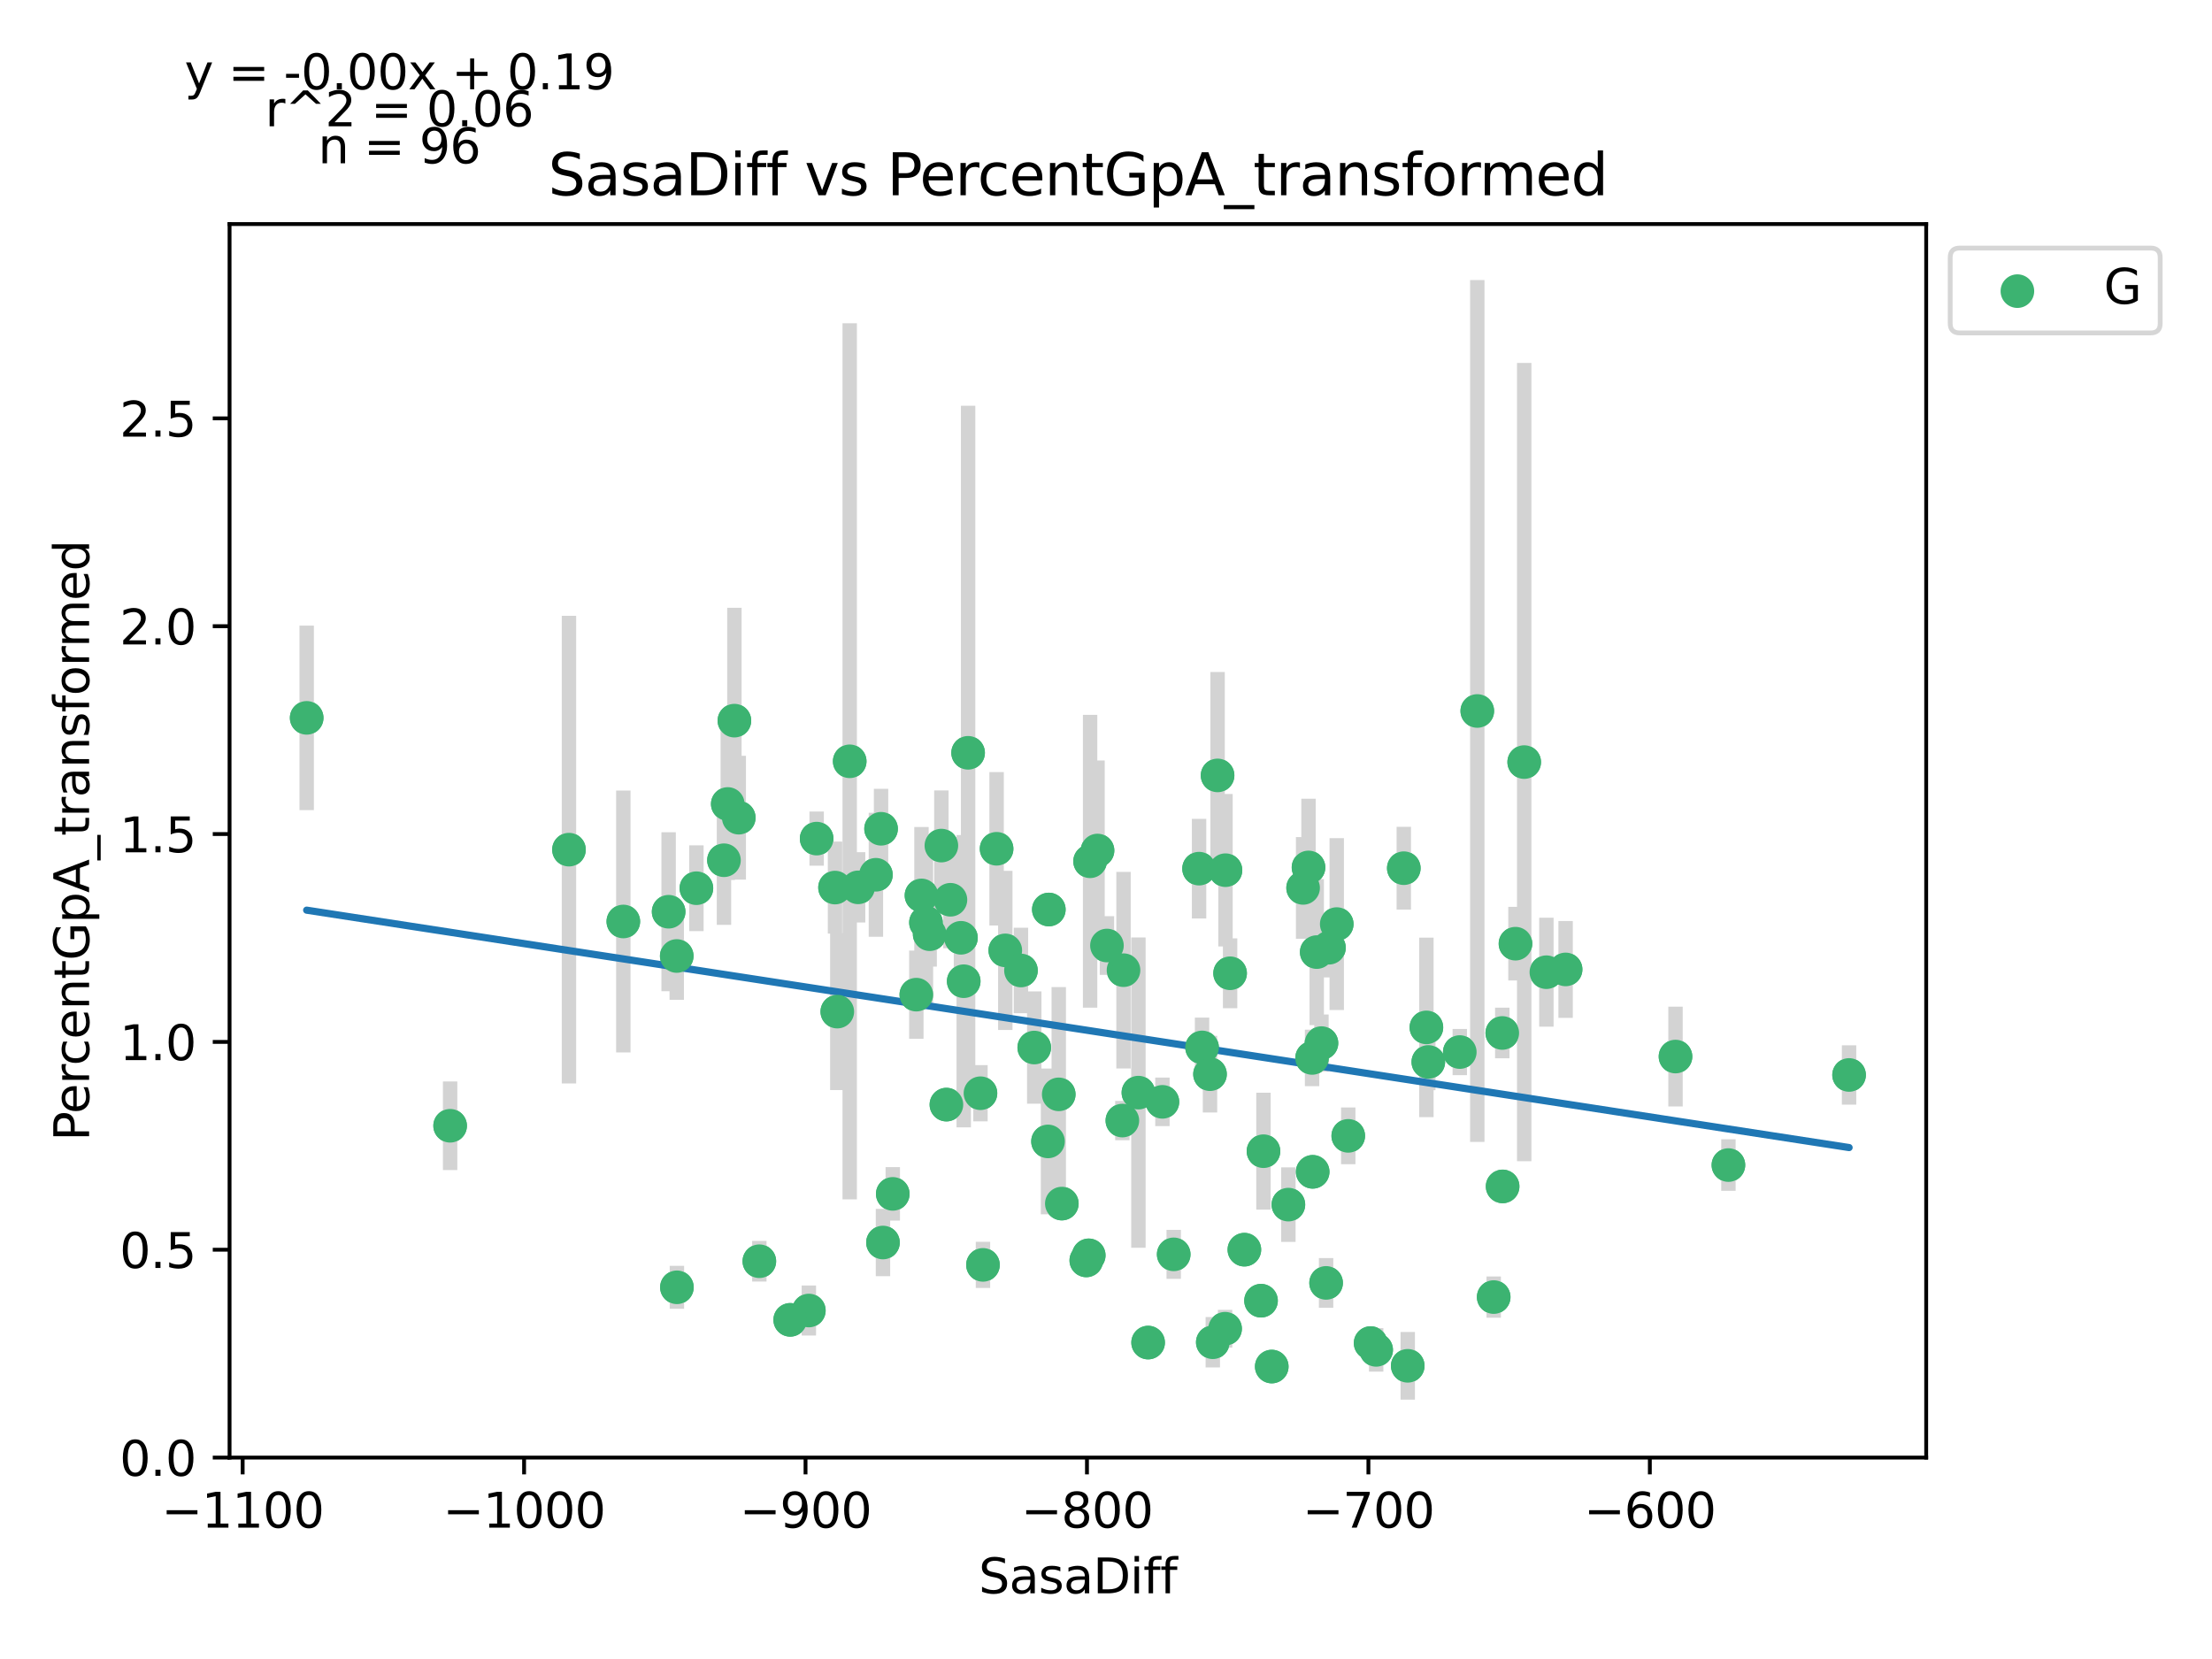 <?xml version="1.0" encoding="utf-8" standalone="no"?>
<!DOCTYPE svg PUBLIC "-//W3C//DTD SVG 1.1//EN"
  "http://www.w3.org/Graphics/SVG/1.1/DTD/svg11.dtd">
<svg xmlns:xlink="http://www.w3.org/1999/xlink" width="460.8pt" height="345.6pt" viewBox="0 0 460.8 345.6" xmlns="http://www.w3.org/2000/svg" version="1.1">
 <defs>
  <style type="text/css">*{stroke-linejoin: round; stroke-linecap: butt}</style>
 </defs>
 <g id="figure_1">
  <g id="patch_1">
   <path d="M 0 345.6 
L 460.8 345.6 
L 460.8 0 
L 0 0 
z
" style="fill: #ffffff"/>
  </g>
  <g id="axes_1">
   <g id="patch_2">
    <path d="M 47.821 303.64 
L 401.26 303.64 
L 401.26 46.676 
L 47.821 46.676 
z
" style="fill: #ffffff"/>
   </g>
   <g id="PathCollection_1">
    <defs>
     <path id="m20df01a5a4" d="M 0 3 
C 0.796 3 1.559 2.684 2.121 2.121 
C 2.684 1.559 3 0.796 3 0 
C 3 -0.796 2.684 -1.559 2.121 -2.121 
C 1.559 -2.684 0.796 -3 0 -3 
C -0.796 -3 -1.559 -2.684 -2.121 -2.121 
C -2.684 -1.559 -3 -0.796 -3 0 
C -3 0.796 -2.684 1.559 -2.121 2.121 
C -1.559 2.684 -0.796 3 0 3 
z
" style="stroke: #3cb371"/>
    </defs>
    <g clip-path="url(#p64a459bf88)">
     <use xlink:href="#m20df01a5a4" x="193.667" y="194.613" style="fill: #3cb371; stroke: #3cb371"/>
     <use xlink:href="#m20df01a5a4" x="233.81" y="233.434" style="fill: #3cb371; stroke: #3cb371"/>
     <use xlink:href="#m20df01a5a4" x="150.815" y="179.205" style="fill: #3cb371; stroke: #3cb371"/>
     <use xlink:href="#m20df01a5a4" x="230.597" y="196.969" style="fill: #3cb371; stroke: #3cb371"/>
     <use xlink:href="#m20df01a5a4" x="196.106" y="176.15" style="fill: #3cb371; stroke: #3cb371"/>
     <use xlink:href="#m20df01a5a4" x="178.758" y="184.851" style="fill: #3cb371; stroke: #3cb371"/>
     <use xlink:href="#m20df01a5a4" x="273.331" y="220.388" style="fill: #3cb371; stroke: #3cb371"/>
     <use xlink:href="#m20df01a5a4" x="239.174" y="279.682" style="fill: #3cb371; stroke: #3cb371"/>
     <use xlink:href="#m20df01a5a4" x="275.284" y="217.299" style="fill: #3cb371; stroke: #3cb371"/>
     <use xlink:href="#m20df01a5a4" x="200.761" y="204.407" style="fill: #3cb371; stroke: #3cb371"/>
     <use xlink:href="#m20df01a5a4" x="255.291" y="181.277" style="fill: #3cb371; stroke: #3cb371"/>
     <use xlink:href="#m20df01a5a4" x="168.498" y="273.005" style="fill: #3cb371; stroke: #3cb371"/>
     <use xlink:href="#m20df01a5a4" x="278.467" y="192.502" style="fill: #3cb371; stroke: #3cb371"/>
     <use xlink:href="#m20df01a5a4" x="237.152" y="227.615" style="fill: #3cb371; stroke: #3cb371"/>
     <use xlink:href="#m20df01a5a4" x="315.702" y="196.587" style="fill: #3cb371; stroke: #3cb371"/>
     <use xlink:href="#m20df01a5a4" x="276.251" y="267.252" style="fill: #3cb371; stroke: #3cb371"/>
     <use xlink:href="#m20df01a5a4" x="313.023" y="247.152" style="fill: #3cb371; stroke: #3cb371"/>
     <use xlink:href="#m20df01a5a4" x="227.085" y="179.422" style="fill: #3cb371; stroke: #3cb371"/>
     <use xlink:href="#m20df01a5a4" x="177.01" y="158.594" style="fill: #3cb371; stroke: #3cb371"/>
     <use xlink:href="#m20df01a5a4" x="140.977" y="199.152" style="fill: #3cb371; stroke: #3cb371"/>
     <use xlink:href="#m20df01a5a4" x="285.526" y="279.786" style="fill: #3cb371; stroke: #3cb371"/>
     <use xlink:href="#m20df01a5a4" x="200.186" y="195.359" style="fill: #3cb371; stroke: #3cb371"/>
     <use xlink:href="#m20df01a5a4" x="253.644" y="161.532" style="fill: #3cb371; stroke: #3cb371"/>
     <use xlink:href="#m20df01a5a4" x="218.49" y="189.468" style="fill: #3cb371; stroke: #3cb371"/>
     <use xlink:href="#m20df01a5a4" x="185.981" y="248.707" style="fill: #3cb371; stroke: #3cb371"/>
     <use xlink:href="#m20df01a5a4" x="307.746" y="148.11" style="fill: #3cb371; stroke: #3cb371"/>
     <use xlink:href="#m20df01a5a4" x="280.865" y="236.619" style="fill: #3cb371; stroke: #3cb371"/>
     <use xlink:href="#m20df01a5a4" x="311.164" y="270.203" style="fill: #3cb371; stroke: #3cb371"/>
     <use xlink:href="#m20df01a5a4" x="218.32" y="237.779" style="fill: #3cb371; stroke: #3cb371"/>
     <use xlink:href="#m20df01a5a4" x="268.395" y="250.944" style="fill: #3cb371; stroke: #3cb371"/>
     <use xlink:href="#m20df01a5a4" x="190.888" y="207.204" style="fill: #3cb371; stroke: #3cb371"/>
     <use xlink:href="#m20df01a5a4" x="271.461" y="184.967" style="fill: #3cb371; stroke: #3cb371"/>
     <use xlink:href="#m20df01a5a4" x="349.038" y="220.101" style="fill: #3cb371; stroke: #3cb371"/>
     <use xlink:href="#m20df01a5a4" x="317.52" y="158.756" style="fill: #3cb371; stroke: #3cb371"/>
     <use xlink:href="#m20df01a5a4" x="139.289" y="189.931" style="fill: #3cb371; stroke: #3cb371"/>
     <use xlink:href="#m20df01a5a4" x="322.14" y="202.528" style="fill: #3cb371; stroke: #3cb371"/>
     <use xlink:href="#m20df01a5a4" x="252.067" y="223.773" style="fill: #3cb371; stroke: #3cb371"/>
     <use xlink:href="#m20df01a5a4" x="255.209" y="276.799" style="fill: #3cb371; stroke: #3cb371"/>
     <use xlink:href="#m20df01a5a4" x="252.647" y="279.615" style="fill: #3cb371; stroke: #3cb371"/>
     <use xlink:href="#m20df01a5a4" x="207.609" y="176.816" style="fill: #3cb371; stroke: #3cb371"/>
     <use xlink:href="#m20df01a5a4" x="197.994" y="187.437" style="fill: #3cb371; stroke: #3cb371"/>
     <use xlink:href="#m20df01a5a4" x="276.849" y="197.428" style="fill: #3cb371; stroke: #3cb371"/>
     <use xlink:href="#m20df01a5a4" x="242.153" y="229.534" style="fill: #3cb371; stroke: #3cb371"/>
     <use xlink:href="#m20df01a5a4" x="312.952" y="215.187" style="fill: #3cb371; stroke: #3cb371"/>
     <use xlink:href="#m20df01a5a4" x="272.587" y="180.702" style="fill: #3cb371; stroke: #3cb371"/>
     <use xlink:href="#m20df01a5a4" x="263.206" y="239.816" style="fill: #3cb371; stroke: #3cb371"/>
     <use xlink:href="#m20df01a5a4" x="191.961" y="186.53" style="fill: #3cb371; stroke: #3cb371"/>
     <use xlink:href="#m20df01a5a4" x="273.454" y="244.113" style="fill: #3cb371; stroke: #3cb371"/>
     <use xlink:href="#m20df01a5a4" x="220.554" y="227.974" style="fill: #3cb371; stroke: #3cb371"/>
     <use xlink:href="#m20df01a5a4" x="297.545" y="221.222" style="fill: #3cb371; stroke: #3cb371"/>
     <use xlink:href="#m20df01a5a4" x="256.253" y="202.749" style="fill: #3cb371; stroke: #3cb371"/>
     <use xlink:href="#m20df01a5a4" x="228.633" y="177.178" style="fill: #3cb371; stroke: #3cb371"/>
     <use xlink:href="#m20df01a5a4" x="250.413" y="218.198" style="fill: #3cb371; stroke: #3cb371"/>
     <use xlink:href="#m20df01a5a4" x="192.893" y="192.179" style="fill: #3cb371; stroke: #3cb371"/>
     <use xlink:href="#m20df01a5a4" x="215.453" y="218.223" style="fill: #3cb371; stroke: #3cb371"/>
     <use xlink:href="#m20df01a5a4" x="204.249" y="227.739" style="fill: #3cb371; stroke: #3cb371"/>
     <use xlink:href="#m20df01a5a4" x="274.299" y="198.338" style="fill: #3cb371; stroke: #3cb371"/>
     <use xlink:href="#m20df01a5a4" x="234.05" y="202.108" style="fill: #3cb371; stroke: #3cb371"/>
     <use xlink:href="#m20df01a5a4" x="244.504" y="261.304" style="fill: #3cb371; stroke: #3cb371"/>
     <use xlink:href="#m20df01a5a4" x="249.786" y="180.956" style="fill: #3cb371; stroke: #3cb371"/>
     <use xlink:href="#m20df01a5a4" x="385.195" y="223.934" style="fill: #3cb371; stroke: #3cb371"/>
     <use xlink:href="#m20df01a5a4" x="360.061" y="242.704" style="fill: #3cb371; stroke: #3cb371"/>
     <use xlink:href="#m20df01a5a4" x="304.1" y="219.163" style="fill: #3cb371; stroke: #3cb371"/>
     <use xlink:href="#m20df01a5a4" x="292.438" y="180.86" style="fill: #3cb371; stroke: #3cb371"/>
     <use xlink:href="#m20df01a5a4" x="259.225" y="260.33" style="fill: #3cb371; stroke: #3cb371"/>
     <use xlink:href="#m20df01a5a4" x="293.259" y="284.523" style="fill: #3cb371; stroke: #3cb371"/>
     <use xlink:href="#m20df01a5a4" x="63.887" y="149.543" style="fill: #3cb371; stroke: #3cb371"/>
     <use xlink:href="#m20df01a5a4" x="182.469" y="182.23" style="fill: #3cb371; stroke: #3cb371"/>
     <use xlink:href="#m20df01a5a4" x="129.85" y="191.962" style="fill: #3cb371; stroke: #3cb371"/>
     <use xlink:href="#m20df01a5a4" x="153.899" y="170.341" style="fill: #3cb371; stroke: #3cb371"/>
     <use xlink:href="#m20df01a5a4" x="170.122" y="174.697" style="fill: #3cb371; stroke: #3cb371"/>
     <use xlink:href="#m20df01a5a4" x="118.528" y="176.999" style="fill: #3cb371; stroke: #3cb371"/>
     <use xlink:href="#m20df01a5a4" x="209.42" y="197.981" style="fill: #3cb371; stroke: #3cb371"/>
     <use xlink:href="#m20df01a5a4" x="183.542" y="172.649" style="fill: #3cb371; stroke: #3cb371"/>
     <use xlink:href="#m20df01a5a4" x="174.425" y="210.739" style="fill: #3cb371; stroke: #3cb371"/>
     <use xlink:href="#m20df01a5a4" x="173.95" y="184.898" style="fill: #3cb371; stroke: #3cb371"/>
     <use xlink:href="#m20df01a5a4" x="145.075" y="185.031" style="fill: #3cb371; stroke: #3cb371"/>
     <use xlink:href="#m20df01a5a4" x="151.607" y="167.484" style="fill: #3cb371; stroke: #3cb371"/>
     <use xlink:href="#m20df01a5a4" x="212.686" y="202.172" style="fill: #3cb371; stroke: #3cb371"/>
     <use xlink:href="#m20df01a5a4" x="152.99" y="150.124" style="fill: #3cb371; stroke: #3cb371"/>
     <use xlink:href="#m20df01a5a4" x="226.804" y="261.513" style="fill: #3cb371; stroke: #3cb371"/>
     <use xlink:href="#m20df01a5a4" x="201.675" y="156.823" style="fill: #3cb371; stroke: #3cb371"/>
     <use xlink:href="#m20df01a5a4" x="183.94" y="258.84" style="fill: #3cb371; stroke: #3cb371"/>
     <use xlink:href="#m20df01a5a4" x="164.616" y="274.949" style="fill: #3cb371; stroke: #3cb371"/>
     <use xlink:href="#m20df01a5a4" x="286.681" y="281.204" style="fill: #3cb371; stroke: #3cb371"/>
     <use xlink:href="#m20df01a5a4" x="264.93" y="284.677" style="fill: #3cb371; stroke: #3cb371"/>
     <use xlink:href="#m20df01a5a4" x="226.294" y="262.566" style="fill: #3cb371; stroke: #3cb371"/>
     <use xlink:href="#m20df01a5a4" x="197.155" y="230.109" style="fill: #3cb371; stroke: #3cb371"/>
     <use xlink:href="#m20df01a5a4" x="93.77" y="234.518" style="fill: #3cb371; stroke: #3cb371"/>
     <use xlink:href="#m20df01a5a4" x="141.013" y="268.168" style="fill: #3cb371; stroke: #3cb371"/>
     <use xlink:href="#m20df01a5a4" x="221.199" y="250.727" style="fill: #3cb371; stroke: #3cb371"/>
     <use xlink:href="#m20df01a5a4" x="158.185" y="262.738" style="fill: #3cb371; stroke: #3cb371"/>
     <use xlink:href="#m20df01a5a4" x="262.696" y="270.96" style="fill: #3cb371; stroke: #3cb371"/>
     <use xlink:href="#m20df01a5a4" x="204.771" y="263.497" style="fill: #3cb371; stroke: #3cb371"/>
     <use xlink:href="#m20df01a5a4" x="297.146" y="214.025" style="fill: #3cb371; stroke: #3cb371"/>
     <use xlink:href="#m20df01a5a4" x="326.144" y="201.95" style="fill: #3cb371; stroke: #3cb371"/>
    </g>
   </g>
   <g id="matplotlib.axis_1">
    <g id="xtick_1">
     <g id="line2d_1">
      <defs>
       <path id="me23e4286fd" d="M 0 0 
L 0 3.5 
" style="stroke: #000000; stroke-width: 0.8"/>
      </defs>
      <g>
       <use xlink:href="#me23e4286fd" x="50.549" y="303.64" style="stroke: #000000; stroke-width: 0.8"/>
      </g>
     </g>
     <g id="text_1">
      <!-- −1100 -->
      <g transform="translate(33.634 318.238)scale(0.1 -0.1)">
       <defs>
        <path id="DejaVuSans-2212" d="M 678 2272 
L 4684 2272 
L 4684 1741 
L 678 1741 
L 678 2272 
z
" transform="scale(0.016)"/>
        <path id="DejaVuSans-31" d="M 794 531 
L 1825 531 
L 1825 4091 
L 703 3866 
L 703 4441 
L 1819 4666 
L 2450 4666 
L 2450 531 
L 3481 531 
L 3481 0 
L 794 0 
L 794 531 
z
" transform="scale(0.016)"/>
        <path id="DejaVuSans-30" d="M 2034 4250 
Q 1547 4250 1301 3770 
Q 1056 3291 1056 2328 
Q 1056 1369 1301 889 
Q 1547 409 2034 409 
Q 2525 409 2770 889 
Q 3016 1369 3016 2328 
Q 3016 3291 2770 3770 
Q 2525 4250 2034 4250 
z
M 2034 4750 
Q 2819 4750 3233 4129 
Q 3647 3509 3647 2328 
Q 3647 1150 3233 529 
Q 2819 -91 2034 -91 
Q 1250 -91 836 529 
Q 422 1150 422 2328 
Q 422 3509 836 4129 
Q 1250 4750 2034 4750 
z
" transform="scale(0.016)"/>
       </defs>
       <use xlink:href="#DejaVuSans-2212"/>
       <use xlink:href="#DejaVuSans-31" x="83.789"/>
       <use xlink:href="#DejaVuSans-31" x="147.412"/>
       <use xlink:href="#DejaVuSans-30" x="211.035"/>
       <use xlink:href="#DejaVuSans-30" x="274.658"/>
      </g>
     </g>
    </g>
    <g id="xtick_2">
     <g id="line2d_2">
      <g>
       <use xlink:href="#me23e4286fd" x="109.177" y="303.64" style="stroke: #000000; stroke-width: 0.8"/>
      </g>
     </g>
     <g id="text_2">
      <!-- −1000 -->
      <g transform="translate(92.262 318.238)scale(0.1 -0.1)">
       <use xlink:href="#DejaVuSans-2212"/>
       <use xlink:href="#DejaVuSans-31" x="83.789"/>
       <use xlink:href="#DejaVuSans-30" x="147.412"/>
       <use xlink:href="#DejaVuSans-30" x="211.035"/>
       <use xlink:href="#DejaVuSans-30" x="274.658"/>
      </g>
     </g>
    </g>
    <g id="xtick_3">
     <g id="line2d_3">
      <g>
       <use xlink:href="#me23e4286fd" x="167.806" y="303.64" style="stroke: #000000; stroke-width: 0.8"/>
      </g>
     </g>
     <g id="text_3">
      <!-- −900 -->
      <g transform="translate(154.072 318.238)scale(0.1 -0.1)">
       <defs>
        <path id="DejaVuSans-39" d="M 703 97 
L 703 672 
Q 941 559 1184 500 
Q 1428 441 1663 441 
Q 2288 441 2617 861 
Q 2947 1281 2994 2138 
Q 2813 1869 2534 1725 
Q 2256 1581 1919 1581 
Q 1219 1581 811 2004 
Q 403 2428 403 3163 
Q 403 3881 828 4315 
Q 1253 4750 1959 4750 
Q 2769 4750 3195 4129 
Q 3622 3509 3622 2328 
Q 3622 1225 3098 567 
Q 2575 -91 1691 -91 
Q 1453 -91 1209 -44 
Q 966 3 703 97 
z
M 1959 2075 
Q 2384 2075 2632 2365 
Q 2881 2656 2881 3163 
Q 2881 3666 2632 3958 
Q 2384 4250 1959 4250 
Q 1534 4250 1286 3958 
Q 1038 3666 1038 3163 
Q 1038 2656 1286 2365 
Q 1534 2075 1959 2075 
z
" transform="scale(0.016)"/>
       </defs>
       <use xlink:href="#DejaVuSans-2212"/>
       <use xlink:href="#DejaVuSans-39" x="83.789"/>
       <use xlink:href="#DejaVuSans-30" x="147.412"/>
       <use xlink:href="#DejaVuSans-30" x="211.035"/>
      </g>
     </g>
    </g>
    <g id="xtick_4">
     <g id="line2d_4">
      <g>
       <use xlink:href="#me23e4286fd" x="226.434" y="303.64" style="stroke: #000000; stroke-width: 0.8"/>
      </g>
     </g>
     <g id="text_4">
      <!-- −800 -->
      <g transform="translate(212.701 318.238)scale(0.1 -0.1)">
       <defs>
        <path id="DejaVuSans-38" d="M 2034 2216 
Q 1584 2216 1326 1975 
Q 1069 1734 1069 1313 
Q 1069 891 1326 650 
Q 1584 409 2034 409 
Q 2484 409 2743 651 
Q 3003 894 3003 1313 
Q 3003 1734 2745 1975 
Q 2488 2216 2034 2216 
z
M 1403 2484 
Q 997 2584 770 2862 
Q 544 3141 544 3541 
Q 544 4100 942 4425 
Q 1341 4750 2034 4750 
Q 2731 4750 3128 4425 
Q 3525 4100 3525 3541 
Q 3525 3141 3298 2862 
Q 3072 2584 2669 2484 
Q 3125 2378 3379 2068 
Q 3634 1759 3634 1313 
Q 3634 634 3220 271 
Q 2806 -91 2034 -91 
Q 1263 -91 848 271 
Q 434 634 434 1313 
Q 434 1759 690 2068 
Q 947 2378 1403 2484 
z
M 1172 3481 
Q 1172 3119 1398 2916 
Q 1625 2713 2034 2713 
Q 2441 2713 2670 2916 
Q 2900 3119 2900 3481 
Q 2900 3844 2670 4047 
Q 2441 4250 2034 4250 
Q 1625 4250 1398 4047 
Q 1172 3844 1172 3481 
z
" transform="scale(0.016)"/>
       </defs>
       <use xlink:href="#DejaVuSans-2212"/>
       <use xlink:href="#DejaVuSans-38" x="83.789"/>
       <use xlink:href="#DejaVuSans-30" x="147.412"/>
       <use xlink:href="#DejaVuSans-30" x="211.035"/>
      </g>
     </g>
    </g>
    <g id="xtick_5">
     <g id="line2d_5">
      <g>
       <use xlink:href="#me23e4286fd" x="285.063" y="303.64" style="stroke: #000000; stroke-width: 0.8"/>
      </g>
     </g>
     <g id="text_5">
      <!-- −700 -->
      <g transform="translate(271.329 318.238)scale(0.1 -0.1)">
       <defs>
        <path id="DejaVuSans-37" d="M 525 4666 
L 3525 4666 
L 3525 4397 
L 1831 0 
L 1172 0 
L 2766 4134 
L 525 4134 
L 525 4666 
z
" transform="scale(0.016)"/>
       </defs>
       <use xlink:href="#DejaVuSans-2212"/>
       <use xlink:href="#DejaVuSans-37" x="83.789"/>
       <use xlink:href="#DejaVuSans-30" x="147.412"/>
       <use xlink:href="#DejaVuSans-30" x="211.035"/>
      </g>
     </g>
    </g>
    <g id="xtick_6">
     <g id="line2d_6">
      <g>
       <use xlink:href="#me23e4286fd" x="343.691" y="303.64" style="stroke: #000000; stroke-width: 0.8"/>
      </g>
     </g>
     <g id="text_6">
      <!-- −600 -->
      <g transform="translate(329.958 318.238)scale(0.1 -0.1)">
       <defs>
        <path id="DejaVuSans-36" d="M 2113 2584 
Q 1688 2584 1439 2293 
Q 1191 2003 1191 1497 
Q 1191 994 1439 701 
Q 1688 409 2113 409 
Q 2538 409 2786 701 
Q 3034 994 3034 1497 
Q 3034 2003 2786 2293 
Q 2538 2584 2113 2584 
z
M 3366 4563 
L 3366 3988 
Q 3128 4100 2886 4159 
Q 2644 4219 2406 4219 
Q 1781 4219 1451 3797 
Q 1122 3375 1075 2522 
Q 1259 2794 1537 2939 
Q 1816 3084 2150 3084 
Q 2853 3084 3261 2657 
Q 3669 2231 3669 1497 
Q 3669 778 3244 343 
Q 2819 -91 2113 -91 
Q 1303 -91 875 529 
Q 447 1150 447 2328 
Q 447 3434 972 4092 
Q 1497 4750 2381 4750 
Q 2619 4750 2861 4703 
Q 3103 4656 3366 4563 
z
" transform="scale(0.016)"/>
       </defs>
       <use xlink:href="#DejaVuSans-2212"/>
       <use xlink:href="#DejaVuSans-36" x="83.789"/>
       <use xlink:href="#DejaVuSans-30" x="147.412"/>
       <use xlink:href="#DejaVuSans-30" x="211.035"/>
      </g>
     </g>
    </g>
    <g id="text_7">
     <!-- SasaDiff -->
     <g transform="translate(203.874 331.917)scale(0.1 -0.1)">
      <defs>
       <path id="DejaVuSans-53" d="M 3425 4513 
L 3425 3897 
Q 3066 4069 2747 4153 
Q 2428 4238 2131 4238 
Q 1616 4238 1336 4038 
Q 1056 3838 1056 3469 
Q 1056 3159 1242 3001 
Q 1428 2844 1947 2747 
L 2328 2669 
Q 3034 2534 3370 2195 
Q 3706 1856 3706 1288 
Q 3706 609 3251 259 
Q 2797 -91 1919 -91 
Q 1588 -91 1214 -16 
Q 841 59 441 206 
L 441 856 
Q 825 641 1194 531 
Q 1563 422 1919 422 
Q 2459 422 2753 634 
Q 3047 847 3047 1241 
Q 3047 1584 2836 1778 
Q 2625 1972 2144 2069 
L 1759 2144 
Q 1053 2284 737 2584 
Q 422 2884 422 3419 
Q 422 4038 858 4394 
Q 1294 4750 2059 4750 
Q 2388 4750 2728 4690 
Q 3069 4631 3425 4513 
z
" transform="scale(0.016)"/>
       <path id="DejaVuSans-61" d="M 2194 1759 
Q 1497 1759 1228 1600 
Q 959 1441 959 1056 
Q 959 750 1161 570 
Q 1363 391 1709 391 
Q 2188 391 2477 730 
Q 2766 1069 2766 1631 
L 2766 1759 
L 2194 1759 
z
M 3341 1997 
L 3341 0 
L 2766 0 
L 2766 531 
Q 2569 213 2275 61 
Q 1981 -91 1556 -91 
Q 1019 -91 701 211 
Q 384 513 384 1019 
Q 384 1609 779 1909 
Q 1175 2209 1959 2209 
L 2766 2209 
L 2766 2266 
Q 2766 2663 2505 2880 
Q 2244 3097 1772 3097 
Q 1472 3097 1187 3025 
Q 903 2953 641 2809 
L 641 3341 
Q 956 3463 1253 3523 
Q 1550 3584 1831 3584 
Q 2591 3584 2966 3190 
Q 3341 2797 3341 1997 
z
" transform="scale(0.016)"/>
       <path id="DejaVuSans-73" d="M 2834 3397 
L 2834 2853 
Q 2591 2978 2328 3040 
Q 2066 3103 1784 3103 
Q 1356 3103 1142 2972 
Q 928 2841 928 2578 
Q 928 2378 1081 2264 
Q 1234 2150 1697 2047 
L 1894 2003 
Q 2506 1872 2764 1633 
Q 3022 1394 3022 966 
Q 3022 478 2636 193 
Q 2250 -91 1575 -91 
Q 1294 -91 989 -36 
Q 684 19 347 128 
L 347 722 
Q 666 556 975 473 
Q 1284 391 1588 391 
Q 1994 391 2212 530 
Q 2431 669 2431 922 
Q 2431 1156 2273 1281 
Q 2116 1406 1581 1522 
L 1381 1569 
Q 847 1681 609 1914 
Q 372 2147 372 2553 
Q 372 3047 722 3315 
Q 1072 3584 1716 3584 
Q 2034 3584 2315 3537 
Q 2597 3491 2834 3397 
z
" transform="scale(0.016)"/>
       <path id="DejaVuSans-44" d="M 1259 4147 
L 1259 519 
L 2022 519 
Q 2988 519 3436 956 
Q 3884 1394 3884 2338 
Q 3884 3275 3436 3711 
Q 2988 4147 2022 4147 
L 1259 4147 
z
M 628 4666 
L 1925 4666 
Q 3281 4666 3915 4102 
Q 4550 3538 4550 2338 
Q 4550 1131 3912 565 
Q 3275 0 1925 0 
L 628 0 
L 628 4666 
z
" transform="scale(0.016)"/>
       <path id="DejaVuSans-69" d="M 603 3500 
L 1178 3500 
L 1178 0 
L 603 0 
L 603 3500 
z
M 603 4863 
L 1178 4863 
L 1178 4134 
L 603 4134 
L 603 4863 
z
" transform="scale(0.016)"/>
       <path id="DejaVuSans-66" d="M 2375 4863 
L 2375 4384 
L 1825 4384 
Q 1516 4384 1395 4259 
Q 1275 4134 1275 3809 
L 1275 3500 
L 2222 3500 
L 2222 3053 
L 1275 3053 
L 1275 0 
L 697 0 
L 697 3053 
L 147 3053 
L 147 3500 
L 697 3500 
L 697 3744 
Q 697 4328 969 4595 
Q 1241 4863 1831 4863 
L 2375 4863 
z
" transform="scale(0.016)"/>
      </defs>
      <use xlink:href="#DejaVuSans-53"/>
      <use xlink:href="#DejaVuSans-61" x="63.477"/>
      <use xlink:href="#DejaVuSans-73" x="124.756"/>
      <use xlink:href="#DejaVuSans-61" x="176.855"/>
      <use xlink:href="#DejaVuSans-44" x="238.135"/>
      <use xlink:href="#DejaVuSans-69" x="315.137"/>
      <use xlink:href="#DejaVuSans-66" x="342.92"/>
      <use xlink:href="#DejaVuSans-66" x="378.125"/>
     </g>
    </g>
   </g>
   <g id="matplotlib.axis_2">
    <g id="ytick_1">
     <g id="line2d_7">
      <defs>
       <path id="m427e082271" d="M 0 0 
L -3.5 0 
" style="stroke: #000000; stroke-width: 0.8"/>
      </defs>
      <g>
       <use xlink:href="#m427e082271" x="47.821" y="303.64" style="stroke: #000000; stroke-width: 0.8"/>
      </g>
     </g>
     <g id="text_8">
      <!-- 0.0 -->
      <g transform="translate(24.918 307.439)scale(0.1 -0.1)">
       <defs>
        <path id="DejaVuSans-2e" d="M 684 794 
L 1344 794 
L 1344 0 
L 684 0 
L 684 794 
z
" transform="scale(0.016)"/>
       </defs>
       <use xlink:href="#DejaVuSans-30"/>
       <use xlink:href="#DejaVuSans-2e" x="63.623"/>
       <use xlink:href="#DejaVuSans-30" x="95.41"/>
      </g>
     </g>
    </g>
    <g id="ytick_2">
     <g id="line2d_8">
      <g>
       <use xlink:href="#m427e082271" x="47.821" y="260.342" style="stroke: #000000; stroke-width: 0.8"/>
      </g>
     </g>
     <g id="text_9">
      <!-- 0.5 -->
      <g transform="translate(24.918 264.142)scale(0.1 -0.1)">
       <defs>
        <path id="DejaVuSans-35" d="M 691 4666 
L 3169 4666 
L 3169 4134 
L 1269 4134 
L 1269 2991 
Q 1406 3038 1543 3061 
Q 1681 3084 1819 3084 
Q 2600 3084 3056 2656 
Q 3513 2228 3513 1497 
Q 3513 744 3044 326 
Q 2575 -91 1722 -91 
Q 1428 -91 1123 -41 
Q 819 9 494 109 
L 494 744 
Q 775 591 1075 516 
Q 1375 441 1709 441 
Q 2250 441 2565 725 
Q 2881 1009 2881 1497 
Q 2881 1984 2565 2268 
Q 2250 2553 1709 2553 
Q 1456 2553 1204 2497 
Q 953 2441 691 2322 
L 691 4666 
z
" transform="scale(0.016)"/>
       </defs>
       <use xlink:href="#DejaVuSans-30"/>
       <use xlink:href="#DejaVuSans-2e" x="63.623"/>
       <use xlink:href="#DejaVuSans-35" x="95.41"/>
      </g>
     </g>
    </g>
    <g id="ytick_3">
     <g id="line2d_9">
      <g>
       <use xlink:href="#m427e082271" x="47.821" y="217.045" style="stroke: #000000; stroke-width: 0.8"/>
      </g>
     </g>
     <g id="text_10">
      <!-- 1.0 -->
      <g transform="translate(24.918 220.844)scale(0.1 -0.1)">
       <use xlink:href="#DejaVuSans-31"/>
       <use xlink:href="#DejaVuSans-2e" x="63.623"/>
       <use xlink:href="#DejaVuSans-30" x="95.41"/>
      </g>
     </g>
    </g>
    <g id="ytick_4">
     <g id="line2d_10">
      <g>
       <use xlink:href="#m427e082271" x="47.821" y="173.747" style="stroke: #000000; stroke-width: 0.8"/>
      </g>
     </g>
     <g id="text_11">
      <!-- 1.5 -->
      <g transform="translate(24.918 177.547)scale(0.1 -0.1)">
       <use xlink:href="#DejaVuSans-31"/>
       <use xlink:href="#DejaVuSans-2e" x="63.623"/>
       <use xlink:href="#DejaVuSans-35" x="95.41"/>
      </g>
     </g>
    </g>
    <g id="ytick_5">
     <g id="line2d_11">
      <g>
       <use xlink:href="#m427e082271" x="47.821" y="130.45" style="stroke: #000000; stroke-width: 0.8"/>
      </g>
     </g>
     <g id="text_12">
      <!-- 2.0 -->
      <g transform="translate(24.918 134.249)scale(0.1 -0.1)">
       <defs>
        <path id="DejaVuSans-32" d="M 1228 531 
L 3431 531 
L 3431 0 
L 469 0 
L 469 531 
Q 828 903 1448 1529 
Q 2069 2156 2228 2338 
Q 2531 2678 2651 2914 
Q 2772 3150 2772 3378 
Q 2772 3750 2511 3984 
Q 2250 4219 1831 4219 
Q 1534 4219 1204 4116 
Q 875 4013 500 3803 
L 500 4441 
Q 881 4594 1212 4672 
Q 1544 4750 1819 4750 
Q 2544 4750 2975 4387 
Q 3406 4025 3406 3419 
Q 3406 3131 3298 2873 
Q 3191 2616 2906 2266 
Q 2828 2175 2409 1742 
Q 1991 1309 1228 531 
z
" transform="scale(0.016)"/>
       </defs>
       <use xlink:href="#DejaVuSans-32"/>
       <use xlink:href="#DejaVuSans-2e" x="63.623"/>
       <use xlink:href="#DejaVuSans-30" x="95.41"/>
      </g>
     </g>
    </g>
    <g id="ytick_6">
     <g id="line2d_12">
      <g>
       <use xlink:href="#m427e082271" x="47.821" y="87.152" style="stroke: #000000; stroke-width: 0.8"/>
      </g>
     </g>
     <g id="text_13">
      <!-- 2.5 -->
      <g transform="translate(24.918 90.952)scale(0.1 -0.1)">
       <use xlink:href="#DejaVuSans-32"/>
       <use xlink:href="#DejaVuSans-2e" x="63.623"/>
       <use xlink:href="#DejaVuSans-35" x="95.41"/>
      </g>
     </g>
    </g>
    <g id="text_14">
     <!-- PercentGpA_transformed -->
     <g transform="translate(18.56 237.696)rotate(-90)scale(0.1 -0.1)">
      <defs>
       <path id="DejaVuSans-50" d="M 1259 4147 
L 1259 2394 
L 2053 2394 
Q 2494 2394 2734 2622 
Q 2975 2850 2975 3272 
Q 2975 3691 2734 3919 
Q 2494 4147 2053 4147 
L 1259 4147 
z
M 628 4666 
L 2053 4666 
Q 2838 4666 3239 4311 
Q 3641 3956 3641 3272 
Q 3641 2581 3239 2228 
Q 2838 1875 2053 1875 
L 1259 1875 
L 1259 0 
L 628 0 
L 628 4666 
z
" transform="scale(0.016)"/>
       <path id="DejaVuSans-65" d="M 3597 1894 
L 3597 1613 
L 953 1613 
Q 991 1019 1311 708 
Q 1631 397 2203 397 
Q 2534 397 2845 478 
Q 3156 559 3463 722 
L 3463 178 
Q 3153 47 2828 -22 
Q 2503 -91 2169 -91 
Q 1331 -91 842 396 
Q 353 884 353 1716 
Q 353 2575 817 3079 
Q 1281 3584 2069 3584 
Q 2775 3584 3186 3129 
Q 3597 2675 3597 1894 
z
M 3022 2063 
Q 3016 2534 2758 2815 
Q 2500 3097 2075 3097 
Q 1594 3097 1305 2825 
Q 1016 2553 972 2059 
L 3022 2063 
z
" transform="scale(0.016)"/>
       <path id="DejaVuSans-72" d="M 2631 2963 
Q 2534 3019 2420 3045 
Q 2306 3072 2169 3072 
Q 1681 3072 1420 2755 
Q 1159 2438 1159 1844 
L 1159 0 
L 581 0 
L 581 3500 
L 1159 3500 
L 1159 2956 
Q 1341 3275 1631 3429 
Q 1922 3584 2338 3584 
Q 2397 3584 2469 3576 
Q 2541 3569 2628 3553 
L 2631 2963 
z
" transform="scale(0.016)"/>
       <path id="DejaVuSans-63" d="M 3122 3366 
L 3122 2828 
Q 2878 2963 2633 3030 
Q 2388 3097 2138 3097 
Q 1578 3097 1268 2742 
Q 959 2388 959 1747 
Q 959 1106 1268 751 
Q 1578 397 2138 397 
Q 2388 397 2633 464 
Q 2878 531 3122 666 
L 3122 134 
Q 2881 22 2623 -34 
Q 2366 -91 2075 -91 
Q 1284 -91 818 406 
Q 353 903 353 1747 
Q 353 2603 823 3093 
Q 1294 3584 2113 3584 
Q 2378 3584 2631 3529 
Q 2884 3475 3122 3366 
z
" transform="scale(0.016)"/>
       <path id="DejaVuSans-6e" d="M 3513 2113 
L 3513 0 
L 2938 0 
L 2938 2094 
Q 2938 2591 2744 2837 
Q 2550 3084 2163 3084 
Q 1697 3084 1428 2787 
Q 1159 2491 1159 1978 
L 1159 0 
L 581 0 
L 581 3500 
L 1159 3500 
L 1159 2956 
Q 1366 3272 1645 3428 
Q 1925 3584 2291 3584 
Q 2894 3584 3203 3211 
Q 3513 2838 3513 2113 
z
" transform="scale(0.016)"/>
       <path id="DejaVuSans-74" d="M 1172 4494 
L 1172 3500 
L 2356 3500 
L 2356 3053 
L 1172 3053 
L 1172 1153 
Q 1172 725 1289 603 
Q 1406 481 1766 481 
L 2356 481 
L 2356 0 
L 1766 0 
Q 1100 0 847 248 
Q 594 497 594 1153 
L 594 3053 
L 172 3053 
L 172 3500 
L 594 3500 
L 594 4494 
L 1172 4494 
z
" transform="scale(0.016)"/>
       <path id="DejaVuSans-47" d="M 3809 666 
L 3809 1919 
L 2778 1919 
L 2778 2438 
L 4434 2438 
L 4434 434 
Q 4069 175 3628 42 
Q 3188 -91 2688 -91 
Q 1594 -91 976 548 
Q 359 1188 359 2328 
Q 359 3472 976 4111 
Q 1594 4750 2688 4750 
Q 3144 4750 3555 4637 
Q 3966 4525 4313 4306 
L 4313 3634 
Q 3963 3931 3569 4081 
Q 3175 4231 2741 4231 
Q 1884 4231 1454 3753 
Q 1025 3275 1025 2328 
Q 1025 1384 1454 906 
Q 1884 428 2741 428 
Q 3075 428 3337 486 
Q 3600 544 3809 666 
z
" transform="scale(0.016)"/>
       <path id="DejaVuSans-70" d="M 1159 525 
L 1159 -1331 
L 581 -1331 
L 581 3500 
L 1159 3500 
L 1159 2969 
Q 1341 3281 1617 3432 
Q 1894 3584 2278 3584 
Q 2916 3584 3314 3078 
Q 3713 2572 3713 1747 
Q 3713 922 3314 415 
Q 2916 -91 2278 -91 
Q 1894 -91 1617 61 
Q 1341 213 1159 525 
z
M 3116 1747 
Q 3116 2381 2855 2742 
Q 2594 3103 2138 3103 
Q 1681 3103 1420 2742 
Q 1159 2381 1159 1747 
Q 1159 1113 1420 752 
Q 1681 391 2138 391 
Q 2594 391 2855 752 
Q 3116 1113 3116 1747 
z
" transform="scale(0.016)"/>
       <path id="DejaVuSans-41" d="M 2188 4044 
L 1331 1722 
L 3047 1722 
L 2188 4044 
z
M 1831 4666 
L 2547 4666 
L 4325 0 
L 3669 0 
L 3244 1197 
L 1141 1197 
L 716 0 
L 50 0 
L 1831 4666 
z
" transform="scale(0.016)"/>
       <path id="DejaVuSans-5f" d="M 3263 -1063 
L 3263 -1509 
L -63 -1509 
L -63 -1063 
L 3263 -1063 
z
" transform="scale(0.016)"/>
       <path id="DejaVuSans-6f" d="M 1959 3097 
Q 1497 3097 1228 2736 
Q 959 2375 959 1747 
Q 959 1119 1226 758 
Q 1494 397 1959 397 
Q 2419 397 2687 759 
Q 2956 1122 2956 1747 
Q 2956 2369 2687 2733 
Q 2419 3097 1959 3097 
z
M 1959 3584 
Q 2709 3584 3137 3096 
Q 3566 2609 3566 1747 
Q 3566 888 3137 398 
Q 2709 -91 1959 -91 
Q 1206 -91 779 398 
Q 353 888 353 1747 
Q 353 2609 779 3096 
Q 1206 3584 1959 3584 
z
" transform="scale(0.016)"/>
       <path id="DejaVuSans-6d" d="M 3328 2828 
Q 3544 3216 3844 3400 
Q 4144 3584 4550 3584 
Q 5097 3584 5394 3201 
Q 5691 2819 5691 2113 
L 5691 0 
L 5113 0 
L 5113 2094 
Q 5113 2597 4934 2840 
Q 4756 3084 4391 3084 
Q 3944 3084 3684 2787 
Q 3425 2491 3425 1978 
L 3425 0 
L 2847 0 
L 2847 2094 
Q 2847 2600 2669 2842 
Q 2491 3084 2119 3084 
Q 1678 3084 1418 2786 
Q 1159 2488 1159 1978 
L 1159 0 
L 581 0 
L 581 3500 
L 1159 3500 
L 1159 2956 
Q 1356 3278 1631 3431 
Q 1906 3584 2284 3584 
Q 2666 3584 2933 3390 
Q 3200 3197 3328 2828 
z
" transform="scale(0.016)"/>
       <path id="DejaVuSans-64" d="M 2906 2969 
L 2906 4863 
L 3481 4863 
L 3481 0 
L 2906 0 
L 2906 525 
Q 2725 213 2448 61 
Q 2172 -91 1784 -91 
Q 1150 -91 751 415 
Q 353 922 353 1747 
Q 353 2572 751 3078 
Q 1150 3584 1784 3584 
Q 2172 3584 2448 3432 
Q 2725 3281 2906 2969 
z
M 947 1747 
Q 947 1113 1208 752 
Q 1469 391 1925 391 
Q 2381 391 2643 752 
Q 2906 1113 2906 1747 
Q 2906 2381 2643 2742 
Q 2381 3103 1925 3103 
Q 1469 3103 1208 2742 
Q 947 2381 947 1747 
z
" transform="scale(0.016)"/>
      </defs>
      <use xlink:href="#DejaVuSans-50"/>
      <use xlink:href="#DejaVuSans-65" x="56.678"/>
      <use xlink:href="#DejaVuSans-72" x="118.201"/>
      <use xlink:href="#DejaVuSans-63" x="157.064"/>
      <use xlink:href="#DejaVuSans-65" x="212.045"/>
      <use xlink:href="#DejaVuSans-6e" x="273.568"/>
      <use xlink:href="#DejaVuSans-74" x="336.947"/>
      <use xlink:href="#DejaVuSans-47" x="376.156"/>
      <use xlink:href="#DejaVuSans-70" x="453.646"/>
      <use xlink:href="#DejaVuSans-41" x="517.123"/>
      <use xlink:href="#DejaVuSans-5f" x="585.531"/>
      <use xlink:href="#DejaVuSans-74" x="635.531"/>
      <use xlink:href="#DejaVuSans-72" x="674.74"/>
      <use xlink:href="#DejaVuSans-61" x="715.854"/>
      <use xlink:href="#DejaVuSans-6e" x="777.133"/>
      <use xlink:href="#DejaVuSans-73" x="840.512"/>
      <use xlink:href="#DejaVuSans-66" x="892.611"/>
      <use xlink:href="#DejaVuSans-6f" x="927.816"/>
      <use xlink:href="#DejaVuSans-72" x="988.998"/>
      <use xlink:href="#DejaVuSans-6d" x="1028.361"/>
      <use xlink:href="#DejaVuSans-65" x="1125.773"/>
      <use xlink:href="#DejaVuSans-64" x="1187.297"/>
     </g>
    </g>
   </g>
   <g id="LineCollection_1">
    <path d="M 193.667 201.364 
L 193.667 187.862 
" clip-path="url(#p64a459bf88)" style="fill: none; stroke: #d3d3d3; stroke-width: 3"/>
    <path d="M 233.81 237.525 
L 233.81 229.343 
" clip-path="url(#p64a459bf88)" style="fill: none; stroke: #d3d3d3; stroke-width: 3"/>
    <path d="M 150.815 192.661 
L 150.815 165.75 
" clip-path="url(#p64a459bf88)" style="fill: none; stroke: #d3d3d3; stroke-width: 3"/>
    <path d="M 230.597 203.08 
L 230.597 190.858 
" clip-path="url(#p64a459bf88)" style="fill: none; stroke: #d3d3d3; stroke-width: 3"/>
    <path d="M 196.106 187.648 
L 196.106 164.653 
" clip-path="url(#p64a459bf88)" style="fill: none; stroke: #d3d3d3; stroke-width: 3"/>
    <path d="M 178.758 192.172 
L 178.758 177.529 
" clip-path="url(#p64a459bf88)" style="fill: none; stroke: #d3d3d3; stroke-width: 3"/>
    <path d="M 273.331 226.277 
L 273.331 214.499 
" clip-path="url(#p64a459bf88)" style="fill: none; stroke: #d3d3d3; stroke-width: 3"/>
    <path d="M 239.174 282.394 
L 239.174 276.969 
" clip-path="url(#p64a459bf88)" style="fill: none; stroke: #d3d3d3; stroke-width: 3"/>
    <path d="M 275.284 223.253 
L 275.284 211.346 
" clip-path="url(#p64a459bf88)" style="fill: none; stroke: #d3d3d3; stroke-width: 3"/>
    <path d="M 200.761 234.849 
L 200.761 173.965 
" clip-path="url(#p64a459bf88)" style="fill: none; stroke: #d3d3d3; stroke-width: 3"/>
    <path d="M 255.291 197.164 
L 255.291 165.391 
" clip-path="url(#p64a459bf88)" style="fill: none; stroke: #d3d3d3; stroke-width: 3"/>
    <path d="M 168.498 278.214 
L 168.498 267.796 
" clip-path="url(#p64a459bf88)" style="fill: none; stroke: #d3d3d3; stroke-width: 3"/>
    <path d="M 278.467 210.402 
L 278.467 174.602 
" clip-path="url(#p64a459bf88)" style="fill: none; stroke: #d3d3d3; stroke-width: 3"/>
    <path d="M 237.152 259.934 
L 237.152 195.296 
" clip-path="url(#p64a459bf88)" style="fill: none; stroke: #d3d3d3; stroke-width: 3"/>
    <path d="M 315.702 204.255 
L 315.702 188.919 
" clip-path="url(#p64a459bf88)" style="fill: none; stroke: #d3d3d3; stroke-width: 3"/>
    <path d="M 276.251 272.428 
L 276.251 262.075 
" clip-path="url(#p64a459bf88)" style="fill: none; stroke: #d3d3d3; stroke-width: 3"/>
    <path d="M 313.023 250.431 
L 313.023 243.872 
" clip-path="url(#p64a459bf88)" style="fill: none; stroke: #d3d3d3; stroke-width: 3"/>
    <path d="M 227.085 209.921 
L 227.085 148.923 
" clip-path="url(#p64a459bf88)" style="fill: none; stroke: #d3d3d3; stroke-width: 3"/>
    <path d="M 177.01 249.848 
L 177.01 67.34 
" clip-path="url(#p64a459bf88)" style="fill: none; stroke: #d3d3d3; stroke-width: 3"/>
    <path d="M 140.977 208.278 
L 140.977 190.026 
" clip-path="url(#p64a459bf88)" style="fill: none; stroke: #d3d3d3; stroke-width: 3"/>
    <path d="M 285.526 282.404 
L 285.526 277.167 
" clip-path="url(#p64a459bf88)" style="fill: none; stroke: #d3d3d3; stroke-width: 3"/>
    <path d="M 200.186 206.02 
L 200.186 184.698 
" clip-path="url(#p64a459bf88)" style="fill: none; stroke: #d3d3d3; stroke-width: 3"/>
    <path d="M 253.644 183.076 
L 253.644 139.988 
" clip-path="url(#p64a459bf88)" style="fill: none; stroke: #d3d3d3; stroke-width: 3"/>
    <path d="M 218.49 192.215 
L 218.49 186.72 
" clip-path="url(#p64a459bf88)" style="fill: none; stroke: #d3d3d3; stroke-width: 3"/>
    <path d="M 185.981 254.282 
L 185.981 243.132 
" clip-path="url(#p64a459bf88)" style="fill: none; stroke: #d3d3d3; stroke-width: 3"/>
    <path d="M 307.746 237.882 
L 307.746 58.337 
" clip-path="url(#p64a459bf88)" style="fill: none; stroke: #d3d3d3; stroke-width: 3"/>
    <path d="M 280.865 242.529 
L 280.865 230.709 
" clip-path="url(#p64a459bf88)" style="fill: none; stroke: #d3d3d3; stroke-width: 3"/>
    <path d="M 311.164 274.496 
L 311.164 265.911 
" clip-path="url(#p64a459bf88)" style="fill: none; stroke: #d3d3d3; stroke-width: 3"/>
    <path d="M 218.32 252.958 
L 218.32 222.6 
" clip-path="url(#p64a459bf88)" style="fill: none; stroke: #d3d3d3; stroke-width: 3"/>
    <path d="M 268.395 258.713 
L 268.395 243.176 
" clip-path="url(#p64a459bf88)" style="fill: none; stroke: #d3d3d3; stroke-width: 3"/>
    <path d="M 190.888 216.388 
L 190.888 198.021 
" clip-path="url(#p64a459bf88)" style="fill: none; stroke: #d3d3d3; stroke-width: 3"/>
    <path d="M 271.461 195.558 
L 271.461 174.376 
" clip-path="url(#p64a459bf88)" style="fill: none; stroke: #d3d3d3; stroke-width: 3"/>
    <path d="M 349.038 230.498 
L 349.038 209.705 
" clip-path="url(#p64a459bf88)" style="fill: none; stroke: #d3d3d3; stroke-width: 3"/>
    <path d="M 317.52 241.901 
L 317.52 75.611 
" clip-path="url(#p64a459bf88)" style="fill: none; stroke: #d3d3d3; stroke-width: 3"/>
    <path d="M 139.289 206.49 
L 139.289 173.371 
" clip-path="url(#p64a459bf88)" style="fill: none; stroke: #d3d3d3; stroke-width: 3"/>
    <path d="M 322.14 213.876 
L 322.14 191.18 
" clip-path="url(#p64a459bf88)" style="fill: none; stroke: #d3d3d3; stroke-width: 3"/>
    <path d="M 252.067 231.757 
L 252.067 215.789 
" clip-path="url(#p64a459bf88)" style="fill: none; stroke: #d3d3d3; stroke-width: 3"/>
    <path d="M 255.209 280.733 
L 255.209 272.865 
" clip-path="url(#p64a459bf88)" style="fill: none; stroke: #d3d3d3; stroke-width: 3"/>
    <path d="M 252.647 284.86 
L 252.647 274.37 
" clip-path="url(#p64a459bf88)" style="fill: none; stroke: #d3d3d3; stroke-width: 3"/>
    <path d="M 207.609 192.798 
L 207.609 160.835 
" clip-path="url(#p64a459bf88)" style="fill: none; stroke: #d3d3d3; stroke-width: 3"/>
    <path d="M 197.994 197.543 
L 197.994 177.331 
" clip-path="url(#p64a459bf88)" style="fill: none; stroke: #d3d3d3; stroke-width: 3"/>
    <path d="M 276.849 203.607 
L 276.849 191.249 
" clip-path="url(#p64a459bf88)" style="fill: none; stroke: #d3d3d3; stroke-width: 3"/>
    <path d="M 242.153 234.596 
L 242.153 224.473 
" clip-path="url(#p64a459bf88)" style="fill: none; stroke: #d3d3d3; stroke-width: 3"/>
    <path d="M 312.952 220.458 
L 312.952 209.916 
" clip-path="url(#p64a459bf88)" style="fill: none; stroke: #d3d3d3; stroke-width: 3"/>
    <path d="M 272.587 195.016 
L 272.587 166.387 
" clip-path="url(#p64a459bf88)" style="fill: none; stroke: #d3d3d3; stroke-width: 3"/>
    <path d="M 263.206 251.992 
L 263.206 227.639 
" clip-path="url(#p64a459bf88)" style="fill: none; stroke: #d3d3d3; stroke-width: 3"/>
    <path d="M 191.961 200.78 
L 191.961 172.28 
" clip-path="url(#p64a459bf88)" style="fill: none; stroke: #d3d3d3; stroke-width: 3"/>
    <path d="M 273.454 245.099 
L 273.454 243.126 
" clip-path="url(#p64a459bf88)" style="fill: none; stroke: #d3d3d3; stroke-width: 3"/>
    <path d="M 220.554 250.323 
L 220.554 205.626 
" clip-path="url(#p64a459bf88)" style="fill: none; stroke: #d3d3d3; stroke-width: 3"/>
    <path d="M 297.545 227.109 
L 297.545 215.334 
" clip-path="url(#p64a459bf88)" style="fill: none; stroke: #d3d3d3; stroke-width: 3"/>
    <path d="M 256.253 210.024 
L 256.253 195.475 
" clip-path="url(#p64a459bf88)" style="fill: none; stroke: #d3d3d3; stroke-width: 3"/>
    <path d="M 228.633 195.934 
L 228.633 158.421 
" clip-path="url(#p64a459bf88)" style="fill: none; stroke: #d3d3d3; stroke-width: 3"/>
    <path d="M 250.413 224.417 
L 250.413 211.98 
" clip-path="url(#p64a459bf88)" style="fill: none; stroke: #d3d3d3; stroke-width: 3"/>
    <path d="M 192.893 208.899 
L 192.893 175.458 
" clip-path="url(#p64a459bf88)" style="fill: none; stroke: #d3d3d3; stroke-width: 3"/>
    <path d="M 215.453 229.917 
L 215.453 206.529 
" clip-path="url(#p64a459bf88)" style="fill: none; stroke: #d3d3d3; stroke-width: 3"/>
    <path d="M 204.249 233.593 
L 204.249 221.885 
" clip-path="url(#p64a459bf88)" style="fill: none; stroke: #d3d3d3; stroke-width: 3"/>
    <path d="M 274.299 213.551 
L 274.299 183.126 
" clip-path="url(#p64a459bf88)" style="fill: none; stroke: #d3d3d3; stroke-width: 3"/>
    <path d="M 234.05 222.587 
L 234.05 181.629 
" clip-path="url(#p64a459bf88)" style="fill: none; stroke: #d3d3d3; stroke-width: 3"/>
    <path d="M 244.504 266.402 
L 244.504 256.206 
" clip-path="url(#p64a459bf88)" style="fill: none; stroke: #d3d3d3; stroke-width: 3"/>
    <path d="M 249.786 191.332 
L 249.786 170.58 
" clip-path="url(#p64a459bf88)" style="fill: none; stroke: #d3d3d3; stroke-width: 3"/>
    <path d="M 385.195 230.117 
L 385.195 217.751 
" clip-path="url(#p64a459bf88)" style="fill: none; stroke: #d3d3d3; stroke-width: 3"/>
    <path d="M 360.061 248.076 
L 360.061 237.333 
" clip-path="url(#p64a459bf88)" style="fill: none; stroke: #d3d3d3; stroke-width: 3"/>
    <path d="M 304.1 223.979 
L 304.1 214.347 
" clip-path="url(#p64a459bf88)" style="fill: none; stroke: #d3d3d3; stroke-width: 3"/>
    <path d="M 292.438 189.48 
L 292.438 172.241 
" clip-path="url(#p64a459bf88)" style="fill: none; stroke: #d3d3d3; stroke-width: 3"/>
    <path d="M 259.225 262.426 
L 259.225 258.234 
" clip-path="url(#p64a459bf88)" style="fill: none; stroke: #d3d3d3; stroke-width: 3"/>
    <path d="M 293.259 291.566 
L 293.259 277.48 
" clip-path="url(#p64a459bf88)" style="fill: none; stroke: #d3d3d3; stroke-width: 3"/>
    <path d="M 63.887 168.763 
L 63.887 130.322 
" clip-path="url(#p64a459bf88)" style="fill: none; stroke: #d3d3d3; stroke-width: 3"/>
    <path d="M 182.469 195.144 
L 182.469 169.316 
" clip-path="url(#p64a459bf88)" style="fill: none; stroke: #d3d3d3; stroke-width: 3"/>
    <path d="M 129.85 219.242 
L 129.85 164.682 
" clip-path="url(#p64a459bf88)" style="fill: none; stroke: #d3d3d3; stroke-width: 3"/>
    <path d="M 153.899 183.237 
L 153.899 157.445 
" clip-path="url(#p64a459bf88)" style="fill: none; stroke: #d3d3d3; stroke-width: 3"/>
    <path d="M 170.122 180.339 
L 170.122 169.055 
" clip-path="url(#p64a459bf88)" style="fill: none; stroke: #d3d3d3; stroke-width: 3"/>
    <path d="M 118.528 225.707 
L 118.528 128.291 
" clip-path="url(#p64a459bf88)" style="fill: none; stroke: #d3d3d3; stroke-width: 3"/>
    <path d="M 209.42 214.555 
L 209.42 181.407 
" clip-path="url(#p64a459bf88)" style="fill: none; stroke: #d3d3d3; stroke-width: 3"/>
    <path d="M 183.542 180.971 
L 183.542 164.328 
" clip-path="url(#p64a459bf88)" style="fill: none; stroke: #d3d3d3; stroke-width: 3"/>
    <path d="M 174.425 227.088 
L 174.425 194.39 
" clip-path="url(#p64a459bf88)" style="fill: none; stroke: #d3d3d3; stroke-width: 3"/>
    <path d="M 173.95 194.481 
L 173.95 175.315 
" clip-path="url(#p64a459bf88)" style="fill: none; stroke: #d3d3d3; stroke-width: 3"/>
    <path d="M 145.075 193.966 
L 145.075 176.096 
" clip-path="url(#p64a459bf88)" style="fill: none; stroke: #d3d3d3; stroke-width: 3"/>
    <path d="M 151.607 183.308 
L 151.607 151.66 
" clip-path="url(#p64a459bf88)" style="fill: none; stroke: #d3d3d3; stroke-width: 3"/>
    <path d="M 212.686 211.076 
L 212.686 193.269 
" clip-path="url(#p64a459bf88)" style="fill: none; stroke: #d3d3d3; stroke-width: 3"/>
    <path d="M 152.99 173.631 
L 152.99 126.617 
" clip-path="url(#p64a459bf88)" style="fill: none; stroke: #d3d3d3; stroke-width: 3"/>
    <path d="M 226.804 264.663 
L 226.804 258.364 
" clip-path="url(#p64a459bf88)" style="fill: none; stroke: #d3d3d3; stroke-width: 3"/>
    <path d="M 201.675 229.113 
L 201.675 84.532 
" clip-path="url(#p64a459bf88)" style="fill: none; stroke: #d3d3d3; stroke-width: 3"/>
    <path d="M 183.94 265.849 
L 183.94 251.832 
" clip-path="url(#p64a459bf88)" style="fill: none; stroke: #d3d3d3; stroke-width: 3"/>
    <path d="M 164.616 275.324 
L 164.616 274.575 
" clip-path="url(#p64a459bf88)" style="fill: none; stroke: #d3d3d3; stroke-width: 3"/>
    <path d="M 286.681 285.736 
L 286.681 276.671 
" clip-path="url(#p64a459bf88)" style="fill: none; stroke: #d3d3d3; stroke-width: 3"/>
    <path d="M 264.93 286.714 
L 264.93 282.64 
" clip-path="url(#p64a459bf88)" style="fill: none; stroke: #d3d3d3; stroke-width: 3"/>
    <path d="M 226.294 265.792 
L 226.294 259.34 
" clip-path="url(#p64a459bf88)" style="fill: none; stroke: #d3d3d3; stroke-width: 3"/>
    <path d="M 197.155 230.521 
L 197.155 229.698 
" clip-path="url(#p64a459bf88)" style="fill: none; stroke: #d3d3d3; stroke-width: 3"/>
    <path d="M 93.77 243.743 
L 93.77 225.292 
" clip-path="url(#p64a459bf88)" style="fill: none; stroke: #d3d3d3; stroke-width: 3"/>
    <path d="M 141.013 272.641 
L 141.013 263.695 
" clip-path="url(#p64a459bf88)" style="fill: none; stroke: #d3d3d3; stroke-width: 3"/>
    <path d="M 221.199 253.716 
L 221.199 247.738 
" clip-path="url(#p64a459bf88)" style="fill: none; stroke: #d3d3d3; stroke-width: 3"/>
    <path d="M 158.185 266.971 
L 158.185 258.505 
" clip-path="url(#p64a459bf88)" style="fill: none; stroke: #d3d3d3; stroke-width: 3"/>
    <path d="M 262.696 273.661 
L 262.696 268.26 
" clip-path="url(#p64a459bf88)" style="fill: none; stroke: #d3d3d3; stroke-width: 3"/>
    <path d="M 204.771 268.311 
L 204.771 258.684 
" clip-path="url(#p64a459bf88)" style="fill: none; stroke: #d3d3d3; stroke-width: 3"/>
    <path d="M 297.146 232.723 
L 297.146 195.326 
" clip-path="url(#p64a459bf88)" style="fill: none; stroke: #d3d3d3; stroke-width: 3"/>
    <path d="M 326.144 212.037 
L 326.144 191.862 
" clip-path="url(#p64a459bf88)" style="fill: none; stroke: #d3d3d3; stroke-width: 3"/>
   </g>
   <g id="line2d_13">
    <path d="M 193.667 209.579 
L 233.81 215.757 
L 150.815 202.984 
L 230.597 215.263 
L 196.106 209.954 
L 178.758 207.284 
L 273.331 221.84 
L 239.174 216.583 
L 275.284 222.14 
L 200.761 210.671 
L 255.291 219.063 
L 168.498 205.705 
L 278.467 222.63 
L 237.152 216.272 
L 315.702 228.361 
L 276.251 222.289 
L 313.023 227.949 
L 227.085 214.722 
L 177.01 207.015 
L 140.977 201.47 
L 285.526 223.717 
L 200.186 210.582 
L 253.644 218.81 
L 218.49 213.399 
L 185.981 208.396 
L 307.746 227.137 
L 280.865 223 
L 311.164 227.663 
L 218.32 213.373 
L 268.395 221.08 
L 190.888 209.151 
L 271.461 221.552 
L 349.038 233.492 
L 317.52 228.641 
L 139.289 201.21 
L 322.14 229.352 
L 252.067 218.567 
L 255.209 219.051 
L 252.647 218.657 
L 207.609 211.725 
L 197.994 210.245 
L 276.849 222.381 
L 242.153 217.041 
L 312.952 227.938 
L 272.587 221.725 
L 263.206 220.282 
L 191.961 209.316 
L 273.454 221.859 
L 220.554 213.717 
L 297.545 225.567 
L 256.253 219.211 
L 228.633 214.961 
L 250.413 218.313 
L 192.893 209.46 
L 215.453 212.932 
L 204.249 211.208 
L 274.299 221.989 
L 234.05 215.794 
L 244.504 217.403 
L 249.786 218.216 
L 385.195 239.057 
L 360.061 235.188 
L 304.1 226.576 
L 292.438 224.781 
L 259.225 219.669 
L 293.259 224.907 
L 63.887 189.605 
L 182.469 207.855 
L 129.85 199.757 
L 153.899 203.458 
L 170.122 205.955 
L 118.528 198.014 
L 209.42 212.004 
L 183.542 208.021 
L 174.425 206.617 
L 173.95 206.544 
L 145.075 202.1 
L 151.607 203.105 
L 212.686 212.506 
L 152.99 203.318 
L 226.804 214.679 
L 201.675 210.812 
L 183.94 208.082 
L 164.616 205.108 
L 286.681 223.895 
L 264.93 220.547 
L 226.294 214.6 
L 197.155 210.116 
L 93.77 194.204 
L 141.013 201.475 
L 221.199 213.816 
L 158.185 204.118 
L 262.696 220.203 
L 204.771 211.288 
L 297.146 225.505 
L 326.144 229.968 
" clip-path="url(#p64a459bf88)" style="fill: none; stroke: #1f77b4; stroke-width: 1.5; stroke-linecap: square"/>
   </g>
   <g id="line2d_14">
    <g clip-path="url(#p64a459bf88)">
     <use xlink:href="#m20df01a5a4" x="193.667" y="194.613" style="fill: #3cb371; stroke: #3cb371"/>
     <use xlink:href="#m20df01a5a4" x="233.81" y="233.434" style="fill: #3cb371; stroke: #3cb371"/>
     <use xlink:href="#m20df01a5a4" x="150.815" y="179.205" style="fill: #3cb371; stroke: #3cb371"/>
     <use xlink:href="#m20df01a5a4" x="230.597" y="196.969" style="fill: #3cb371; stroke: #3cb371"/>
     <use xlink:href="#m20df01a5a4" x="196.106" y="176.15" style="fill: #3cb371; stroke: #3cb371"/>
     <use xlink:href="#m20df01a5a4" x="178.758" y="184.851" style="fill: #3cb371; stroke: #3cb371"/>
     <use xlink:href="#m20df01a5a4" x="273.331" y="220.388" style="fill: #3cb371; stroke: #3cb371"/>
     <use xlink:href="#m20df01a5a4" x="239.174" y="279.682" style="fill: #3cb371; stroke: #3cb371"/>
     <use xlink:href="#m20df01a5a4" x="275.284" y="217.299" style="fill: #3cb371; stroke: #3cb371"/>
     <use xlink:href="#m20df01a5a4" x="200.761" y="204.407" style="fill: #3cb371; stroke: #3cb371"/>
     <use xlink:href="#m20df01a5a4" x="255.291" y="181.277" style="fill: #3cb371; stroke: #3cb371"/>
     <use xlink:href="#m20df01a5a4" x="168.498" y="273.005" style="fill: #3cb371; stroke: #3cb371"/>
     <use xlink:href="#m20df01a5a4" x="278.467" y="192.502" style="fill: #3cb371; stroke: #3cb371"/>
     <use xlink:href="#m20df01a5a4" x="237.152" y="227.615" style="fill: #3cb371; stroke: #3cb371"/>
     <use xlink:href="#m20df01a5a4" x="315.702" y="196.587" style="fill: #3cb371; stroke: #3cb371"/>
     <use xlink:href="#m20df01a5a4" x="276.251" y="267.252" style="fill: #3cb371; stroke: #3cb371"/>
     <use xlink:href="#m20df01a5a4" x="313.023" y="247.152" style="fill: #3cb371; stroke: #3cb371"/>
     <use xlink:href="#m20df01a5a4" x="227.085" y="179.422" style="fill: #3cb371; stroke: #3cb371"/>
     <use xlink:href="#m20df01a5a4" x="177.01" y="158.594" style="fill: #3cb371; stroke: #3cb371"/>
     <use xlink:href="#m20df01a5a4" x="140.977" y="199.152" style="fill: #3cb371; stroke: #3cb371"/>
     <use xlink:href="#m20df01a5a4" x="285.526" y="279.786" style="fill: #3cb371; stroke: #3cb371"/>
     <use xlink:href="#m20df01a5a4" x="200.186" y="195.359" style="fill: #3cb371; stroke: #3cb371"/>
     <use xlink:href="#m20df01a5a4" x="253.644" y="161.532" style="fill: #3cb371; stroke: #3cb371"/>
     <use xlink:href="#m20df01a5a4" x="218.49" y="189.468" style="fill: #3cb371; stroke: #3cb371"/>
     <use xlink:href="#m20df01a5a4" x="185.981" y="248.707" style="fill: #3cb371; stroke: #3cb371"/>
     <use xlink:href="#m20df01a5a4" x="307.746" y="148.11" style="fill: #3cb371; stroke: #3cb371"/>
     <use xlink:href="#m20df01a5a4" x="280.865" y="236.619" style="fill: #3cb371; stroke: #3cb371"/>
     <use xlink:href="#m20df01a5a4" x="311.164" y="270.203" style="fill: #3cb371; stroke: #3cb371"/>
     <use xlink:href="#m20df01a5a4" x="218.32" y="237.779" style="fill: #3cb371; stroke: #3cb371"/>
     <use xlink:href="#m20df01a5a4" x="268.395" y="250.944" style="fill: #3cb371; stroke: #3cb371"/>
     <use xlink:href="#m20df01a5a4" x="190.888" y="207.204" style="fill: #3cb371; stroke: #3cb371"/>
     <use xlink:href="#m20df01a5a4" x="271.461" y="184.967" style="fill: #3cb371; stroke: #3cb371"/>
     <use xlink:href="#m20df01a5a4" x="349.038" y="220.101" style="fill: #3cb371; stroke: #3cb371"/>
     <use xlink:href="#m20df01a5a4" x="317.52" y="158.756" style="fill: #3cb371; stroke: #3cb371"/>
     <use xlink:href="#m20df01a5a4" x="139.289" y="189.931" style="fill: #3cb371; stroke: #3cb371"/>
     <use xlink:href="#m20df01a5a4" x="322.14" y="202.528" style="fill: #3cb371; stroke: #3cb371"/>
     <use xlink:href="#m20df01a5a4" x="252.067" y="223.773" style="fill: #3cb371; stroke: #3cb371"/>
     <use xlink:href="#m20df01a5a4" x="255.209" y="276.799" style="fill: #3cb371; stroke: #3cb371"/>
     <use xlink:href="#m20df01a5a4" x="252.647" y="279.615" style="fill: #3cb371; stroke: #3cb371"/>
     <use xlink:href="#m20df01a5a4" x="207.609" y="176.816" style="fill: #3cb371; stroke: #3cb371"/>
     <use xlink:href="#m20df01a5a4" x="197.994" y="187.437" style="fill: #3cb371; stroke: #3cb371"/>
     <use xlink:href="#m20df01a5a4" x="276.849" y="197.428" style="fill: #3cb371; stroke: #3cb371"/>
     <use xlink:href="#m20df01a5a4" x="242.153" y="229.534" style="fill: #3cb371; stroke: #3cb371"/>
     <use xlink:href="#m20df01a5a4" x="312.952" y="215.187" style="fill: #3cb371; stroke: #3cb371"/>
     <use xlink:href="#m20df01a5a4" x="272.587" y="180.702" style="fill: #3cb371; stroke: #3cb371"/>
     <use xlink:href="#m20df01a5a4" x="263.206" y="239.816" style="fill: #3cb371; stroke: #3cb371"/>
     <use xlink:href="#m20df01a5a4" x="191.961" y="186.53" style="fill: #3cb371; stroke: #3cb371"/>
     <use xlink:href="#m20df01a5a4" x="273.454" y="244.113" style="fill: #3cb371; stroke: #3cb371"/>
     <use xlink:href="#m20df01a5a4" x="220.554" y="227.974" style="fill: #3cb371; stroke: #3cb371"/>
     <use xlink:href="#m20df01a5a4" x="297.545" y="221.222" style="fill: #3cb371; stroke: #3cb371"/>
     <use xlink:href="#m20df01a5a4" x="256.253" y="202.749" style="fill: #3cb371; stroke: #3cb371"/>
     <use xlink:href="#m20df01a5a4" x="228.633" y="177.178" style="fill: #3cb371; stroke: #3cb371"/>
     <use xlink:href="#m20df01a5a4" x="250.413" y="218.198" style="fill: #3cb371; stroke: #3cb371"/>
     <use xlink:href="#m20df01a5a4" x="192.893" y="192.179" style="fill: #3cb371; stroke: #3cb371"/>
     <use xlink:href="#m20df01a5a4" x="215.453" y="218.223" style="fill: #3cb371; stroke: #3cb371"/>
     <use xlink:href="#m20df01a5a4" x="204.249" y="227.739" style="fill: #3cb371; stroke: #3cb371"/>
     <use xlink:href="#m20df01a5a4" x="274.299" y="198.338" style="fill: #3cb371; stroke: #3cb371"/>
     <use xlink:href="#m20df01a5a4" x="234.05" y="202.108" style="fill: #3cb371; stroke: #3cb371"/>
     <use xlink:href="#m20df01a5a4" x="244.504" y="261.304" style="fill: #3cb371; stroke: #3cb371"/>
     <use xlink:href="#m20df01a5a4" x="249.786" y="180.956" style="fill: #3cb371; stroke: #3cb371"/>
     <use xlink:href="#m20df01a5a4" x="385.195" y="223.934" style="fill: #3cb371; stroke: #3cb371"/>
     <use xlink:href="#m20df01a5a4" x="360.061" y="242.704" style="fill: #3cb371; stroke: #3cb371"/>
     <use xlink:href="#m20df01a5a4" x="304.1" y="219.163" style="fill: #3cb371; stroke: #3cb371"/>
     <use xlink:href="#m20df01a5a4" x="292.438" y="180.86" style="fill: #3cb371; stroke: #3cb371"/>
     <use xlink:href="#m20df01a5a4" x="259.225" y="260.33" style="fill: #3cb371; stroke: #3cb371"/>
     <use xlink:href="#m20df01a5a4" x="293.259" y="284.523" style="fill: #3cb371; stroke: #3cb371"/>
     <use xlink:href="#m20df01a5a4" x="63.887" y="149.543" style="fill: #3cb371; stroke: #3cb371"/>
     <use xlink:href="#m20df01a5a4" x="182.469" y="182.23" style="fill: #3cb371; stroke: #3cb371"/>
     <use xlink:href="#m20df01a5a4" x="129.85" y="191.962" style="fill: #3cb371; stroke: #3cb371"/>
     <use xlink:href="#m20df01a5a4" x="153.899" y="170.341" style="fill: #3cb371; stroke: #3cb371"/>
     <use xlink:href="#m20df01a5a4" x="170.122" y="174.697" style="fill: #3cb371; stroke: #3cb371"/>
     <use xlink:href="#m20df01a5a4" x="118.528" y="176.999" style="fill: #3cb371; stroke: #3cb371"/>
     <use xlink:href="#m20df01a5a4" x="209.42" y="197.981" style="fill: #3cb371; stroke: #3cb371"/>
     <use xlink:href="#m20df01a5a4" x="183.542" y="172.649" style="fill: #3cb371; stroke: #3cb371"/>
     <use xlink:href="#m20df01a5a4" x="174.425" y="210.739" style="fill: #3cb371; stroke: #3cb371"/>
     <use xlink:href="#m20df01a5a4" x="173.95" y="184.898" style="fill: #3cb371; stroke: #3cb371"/>
     <use xlink:href="#m20df01a5a4" x="145.075" y="185.031" style="fill: #3cb371; stroke: #3cb371"/>
     <use xlink:href="#m20df01a5a4" x="151.607" y="167.484" style="fill: #3cb371; stroke: #3cb371"/>
     <use xlink:href="#m20df01a5a4" x="212.686" y="202.172" style="fill: #3cb371; stroke: #3cb371"/>
     <use xlink:href="#m20df01a5a4" x="152.99" y="150.124" style="fill: #3cb371; stroke: #3cb371"/>
     <use xlink:href="#m20df01a5a4" x="226.804" y="261.513" style="fill: #3cb371; stroke: #3cb371"/>
     <use xlink:href="#m20df01a5a4" x="201.675" y="156.823" style="fill: #3cb371; stroke: #3cb371"/>
     <use xlink:href="#m20df01a5a4" x="183.94" y="258.84" style="fill: #3cb371; stroke: #3cb371"/>
     <use xlink:href="#m20df01a5a4" x="164.616" y="274.949" style="fill: #3cb371; stroke: #3cb371"/>
     <use xlink:href="#m20df01a5a4" x="286.681" y="281.204" style="fill: #3cb371; stroke: #3cb371"/>
     <use xlink:href="#m20df01a5a4" x="264.93" y="284.677" style="fill: #3cb371; stroke: #3cb371"/>
     <use xlink:href="#m20df01a5a4" x="226.294" y="262.566" style="fill: #3cb371; stroke: #3cb371"/>
     <use xlink:href="#m20df01a5a4" x="197.155" y="230.109" style="fill: #3cb371; stroke: #3cb371"/>
     <use xlink:href="#m20df01a5a4" x="93.77" y="234.518" style="fill: #3cb371; stroke: #3cb371"/>
     <use xlink:href="#m20df01a5a4" x="141.013" y="268.168" style="fill: #3cb371; stroke: #3cb371"/>
     <use xlink:href="#m20df01a5a4" x="221.199" y="250.727" style="fill: #3cb371; stroke: #3cb371"/>
     <use xlink:href="#m20df01a5a4" x="158.185" y="262.738" style="fill: #3cb371; stroke: #3cb371"/>
     <use xlink:href="#m20df01a5a4" x="262.696" y="270.96" style="fill: #3cb371; stroke: #3cb371"/>
     <use xlink:href="#m20df01a5a4" x="204.771" y="263.497" style="fill: #3cb371; stroke: #3cb371"/>
     <use xlink:href="#m20df01a5a4" x="297.146" y="214.025" style="fill: #3cb371; stroke: #3cb371"/>
     <use xlink:href="#m20df01a5a4" x="326.144" y="201.95" style="fill: #3cb371; stroke: #3cb371"/>
    </g>
   </g>
   <g id="patch_3">
    <path d="M 47.821 303.64 
L 47.821 46.676 
" style="fill: none; stroke: #000000; stroke-width: 0.8; stroke-linejoin: miter; stroke-linecap: square"/>
   </g>
   <g id="patch_4">
    <path d="M 401.26 303.64 
L 401.26 46.676 
" style="fill: none; stroke: #000000; stroke-width: 0.8; stroke-linejoin: miter; stroke-linecap: square"/>
   </g>
   <g id="patch_5">
    <path d="M 47.821 303.64 
L 401.26 303.64 
" style="fill: none; stroke: #000000; stroke-width: 0.8; stroke-linejoin: miter; stroke-linecap: square"/>
   </g>
   <g id="patch_6">
    <path d="M 47.821 46.676 
L 401.26 46.676 
" style="fill: none; stroke: #000000; stroke-width: 0.8; stroke-linejoin: miter; stroke-linecap: square"/>
   </g>
   <g id="text_15">
    <!-- y = -0.00x + 0.19 -->
    <g transform="translate(38.441 18.599)scale(0.1 -0.1)">
     <defs>
      <path id="DejaVuSans-79" d="M 2059 -325 
Q 1816 -950 1584 -1140 
Q 1353 -1331 966 -1331 
L 506 -1331 
L 506 -850 
L 844 -850 
Q 1081 -850 1212 -737 
Q 1344 -625 1503 -206 
L 1606 56 
L 191 3500 
L 800 3500 
L 1894 763 
L 2988 3500 
L 3597 3500 
L 2059 -325 
z
" transform="scale(0.016)"/>
      <path id="DejaVuSans-20" transform="scale(0.016)"/>
      <path id="DejaVuSans-3d" d="M 678 2906 
L 4684 2906 
L 4684 2381 
L 678 2381 
L 678 2906 
z
M 678 1631 
L 4684 1631 
L 4684 1100 
L 678 1100 
L 678 1631 
z
" transform="scale(0.016)"/>
      <path id="DejaVuSans-2d" d="M 313 2009 
L 1997 2009 
L 1997 1497 
L 313 1497 
L 313 2009 
z
" transform="scale(0.016)"/>
      <path id="DejaVuSans-78" d="M 3513 3500 
L 2247 1797 
L 3578 0 
L 2900 0 
L 1881 1375 
L 863 0 
L 184 0 
L 1544 1831 
L 300 3500 
L 978 3500 
L 1906 2253 
L 2834 3500 
L 3513 3500 
z
" transform="scale(0.016)"/>
      <path id="DejaVuSans-2b" d="M 2944 4013 
L 2944 2272 
L 4684 2272 
L 4684 1741 
L 2944 1741 
L 2944 0 
L 2419 0 
L 2419 1741 
L 678 1741 
L 678 2272 
L 2419 2272 
L 2419 4013 
L 2944 4013 
z
" transform="scale(0.016)"/>
     </defs>
     <use xlink:href="#DejaVuSans-79"/>
     <use xlink:href="#DejaVuSans-20" x="59.18"/>
     <use xlink:href="#DejaVuSans-3d" x="90.967"/>
     <use xlink:href="#DejaVuSans-20" x="174.756"/>
     <use xlink:href="#DejaVuSans-2d" x="206.543"/>
     <use xlink:href="#DejaVuSans-30" x="242.627"/>
     <use xlink:href="#DejaVuSans-2e" x="306.25"/>
     <use xlink:href="#DejaVuSans-30" x="338.037"/>
     <use xlink:href="#DejaVuSans-30" x="401.66"/>
     <use xlink:href="#DejaVuSans-78" x="465.283"/>
     <use xlink:href="#DejaVuSans-20" x="524.463"/>
     <use xlink:href="#DejaVuSans-2b" x="556.25"/>
     <use xlink:href="#DejaVuSans-20" x="640.039"/>
     <use xlink:href="#DejaVuSans-30" x="671.826"/>
     <use xlink:href="#DejaVuSans-2e" x="735.449"/>
     <use xlink:href="#DejaVuSans-31" x="767.236"/>
     <use xlink:href="#DejaVuSans-39" x="830.859"/>
    </g>
   </g>
   <g id="text_16">
    <!-- r^2 = 0.06 -->
    <g transform="translate(55.238 26.308)scale(0.1 -0.1)">
     <defs>
      <path id="DejaVuSans-5e" d="M 2988 4666 
L 4684 2925 
L 4056 2925 
L 2681 4159 
L 1306 2925 
L 678 2925 
L 2375 4666 
L 2988 4666 
z
" transform="scale(0.016)"/>
     </defs>
     <use xlink:href="#DejaVuSans-72"/>
     <use xlink:href="#DejaVuSans-5e" x="41.113"/>
     <use xlink:href="#DejaVuSans-32" x="124.902"/>
     <use xlink:href="#DejaVuSans-20" x="188.525"/>
     <use xlink:href="#DejaVuSans-3d" x="220.312"/>
     <use xlink:href="#DejaVuSans-20" x="304.102"/>
     <use xlink:href="#DejaVuSans-30" x="335.889"/>
     <use xlink:href="#DejaVuSans-2e" x="399.512"/>
     <use xlink:href="#DejaVuSans-30" x="431.299"/>
     <use xlink:href="#DejaVuSans-36" x="494.922"/>
    </g>
   </g>
   <g id="text_17">
    <!-- n = 96 -->
    <g transform="translate(66.266 34.017)scale(0.1 -0.1)">
     <use xlink:href="#DejaVuSans-6e"/>
     <use xlink:href="#DejaVuSans-20" x="63.379"/>
     <use xlink:href="#DejaVuSans-3d" x="95.166"/>
     <use xlink:href="#DejaVuSans-20" x="178.955"/>
     <use xlink:href="#DejaVuSans-39" x="210.742"/>
     <use xlink:href="#DejaVuSans-36" x="274.365"/>
    </g>
   </g>
   <g id="text_18">
    <!-- SasaDiff vs PercentGpA_transformed -->
    <g transform="translate(114.204 40.676)scale(0.12 -0.12)">
     <defs>
      <path id="DejaVuSans-76" d="M 191 3500 
L 800 3500 
L 1894 563 
L 2988 3500 
L 3597 3500 
L 2284 0 
L 1503 0 
L 191 3500 
z
" transform="scale(0.016)"/>
     </defs>
     <use xlink:href="#DejaVuSans-53"/>
     <use xlink:href="#DejaVuSans-61" x="63.477"/>
     <use xlink:href="#DejaVuSans-73" x="124.756"/>
     <use xlink:href="#DejaVuSans-61" x="176.855"/>
     <use xlink:href="#DejaVuSans-44" x="238.135"/>
     <use xlink:href="#DejaVuSans-69" x="315.137"/>
     <use xlink:href="#DejaVuSans-66" x="342.92"/>
     <use xlink:href="#DejaVuSans-66" x="378.125"/>
     <use xlink:href="#DejaVuSans-20" x="413.33"/>
     <use xlink:href="#DejaVuSans-76" x="445.117"/>
     <use xlink:href="#DejaVuSans-73" x="504.297"/>
     <use xlink:href="#DejaVuSans-20" x="556.396"/>
     <use xlink:href="#DejaVuSans-50" x="588.184"/>
     <use xlink:href="#DejaVuSans-65" x="644.861"/>
     <use xlink:href="#DejaVuSans-72" x="706.385"/>
     <use xlink:href="#DejaVuSans-63" x="745.248"/>
     <use xlink:href="#DejaVuSans-65" x="800.229"/>
     <use xlink:href="#DejaVuSans-6e" x="861.752"/>
     <use xlink:href="#DejaVuSans-74" x="925.131"/>
     <use xlink:href="#DejaVuSans-47" x="964.34"/>
     <use xlink:href="#DejaVuSans-70" x="1041.83"/>
     <use xlink:href="#DejaVuSans-41" x="1105.307"/>
     <use xlink:href="#DejaVuSans-5f" x="1173.715"/>
     <use xlink:href="#DejaVuSans-74" x="1223.715"/>
     <use xlink:href="#DejaVuSans-72" x="1262.924"/>
     <use xlink:href="#DejaVuSans-61" x="1304.037"/>
     <use xlink:href="#DejaVuSans-6e" x="1365.316"/>
     <use xlink:href="#DejaVuSans-73" x="1428.695"/>
     <use xlink:href="#DejaVuSans-66" x="1480.795"/>
     <use xlink:href="#DejaVuSans-6f" x="1516"/>
     <use xlink:href="#DejaVuSans-72" x="1577.182"/>
     <use xlink:href="#DejaVuSans-6d" x="1616.545"/>
     <use xlink:href="#DejaVuSans-65" x="1713.957"/>
     <use xlink:href="#DejaVuSans-64" x="1775.48"/>
    </g>
   </g>
   <g id="legend_1">
    <g id="patch_7">
     <path d="M 408.26 69.354 
L 448.008 69.354 
Q 450.008 69.354 450.008 67.354 
L 450.008 53.676 
Q 450.008 51.676 448.008 51.676 
L 408.26 51.676 
Q 406.26 51.676 406.26 53.676 
L 406.26 67.354 
Q 406.26 69.354 408.26 69.354 
z
" style="fill: #ffffff; opacity: 0.8; stroke: #cccccc; stroke-linejoin: miter"/>
    </g>
    <g id="PathCollection_2">
     <g>
      <use xlink:href="#m20df01a5a4" x="420.26" y="60.649" style="fill: #3cb371; stroke: #3cb371"/>
     </g>
    </g>
    <g id="text_19">
     <!-- G -->
     <g transform="translate(438.26 63.274)scale(0.1 -0.1)">
      <use xlink:href="#DejaVuSans-47"/>
     </g>
    </g>
   </g>
  </g>
 </g>
 <defs>
  <clipPath id="p64a459bf88">
   <rect x="47.821" y="46.676" width="353.439" height="256.964"/>
  </clipPath>
 </defs>
</svg>
